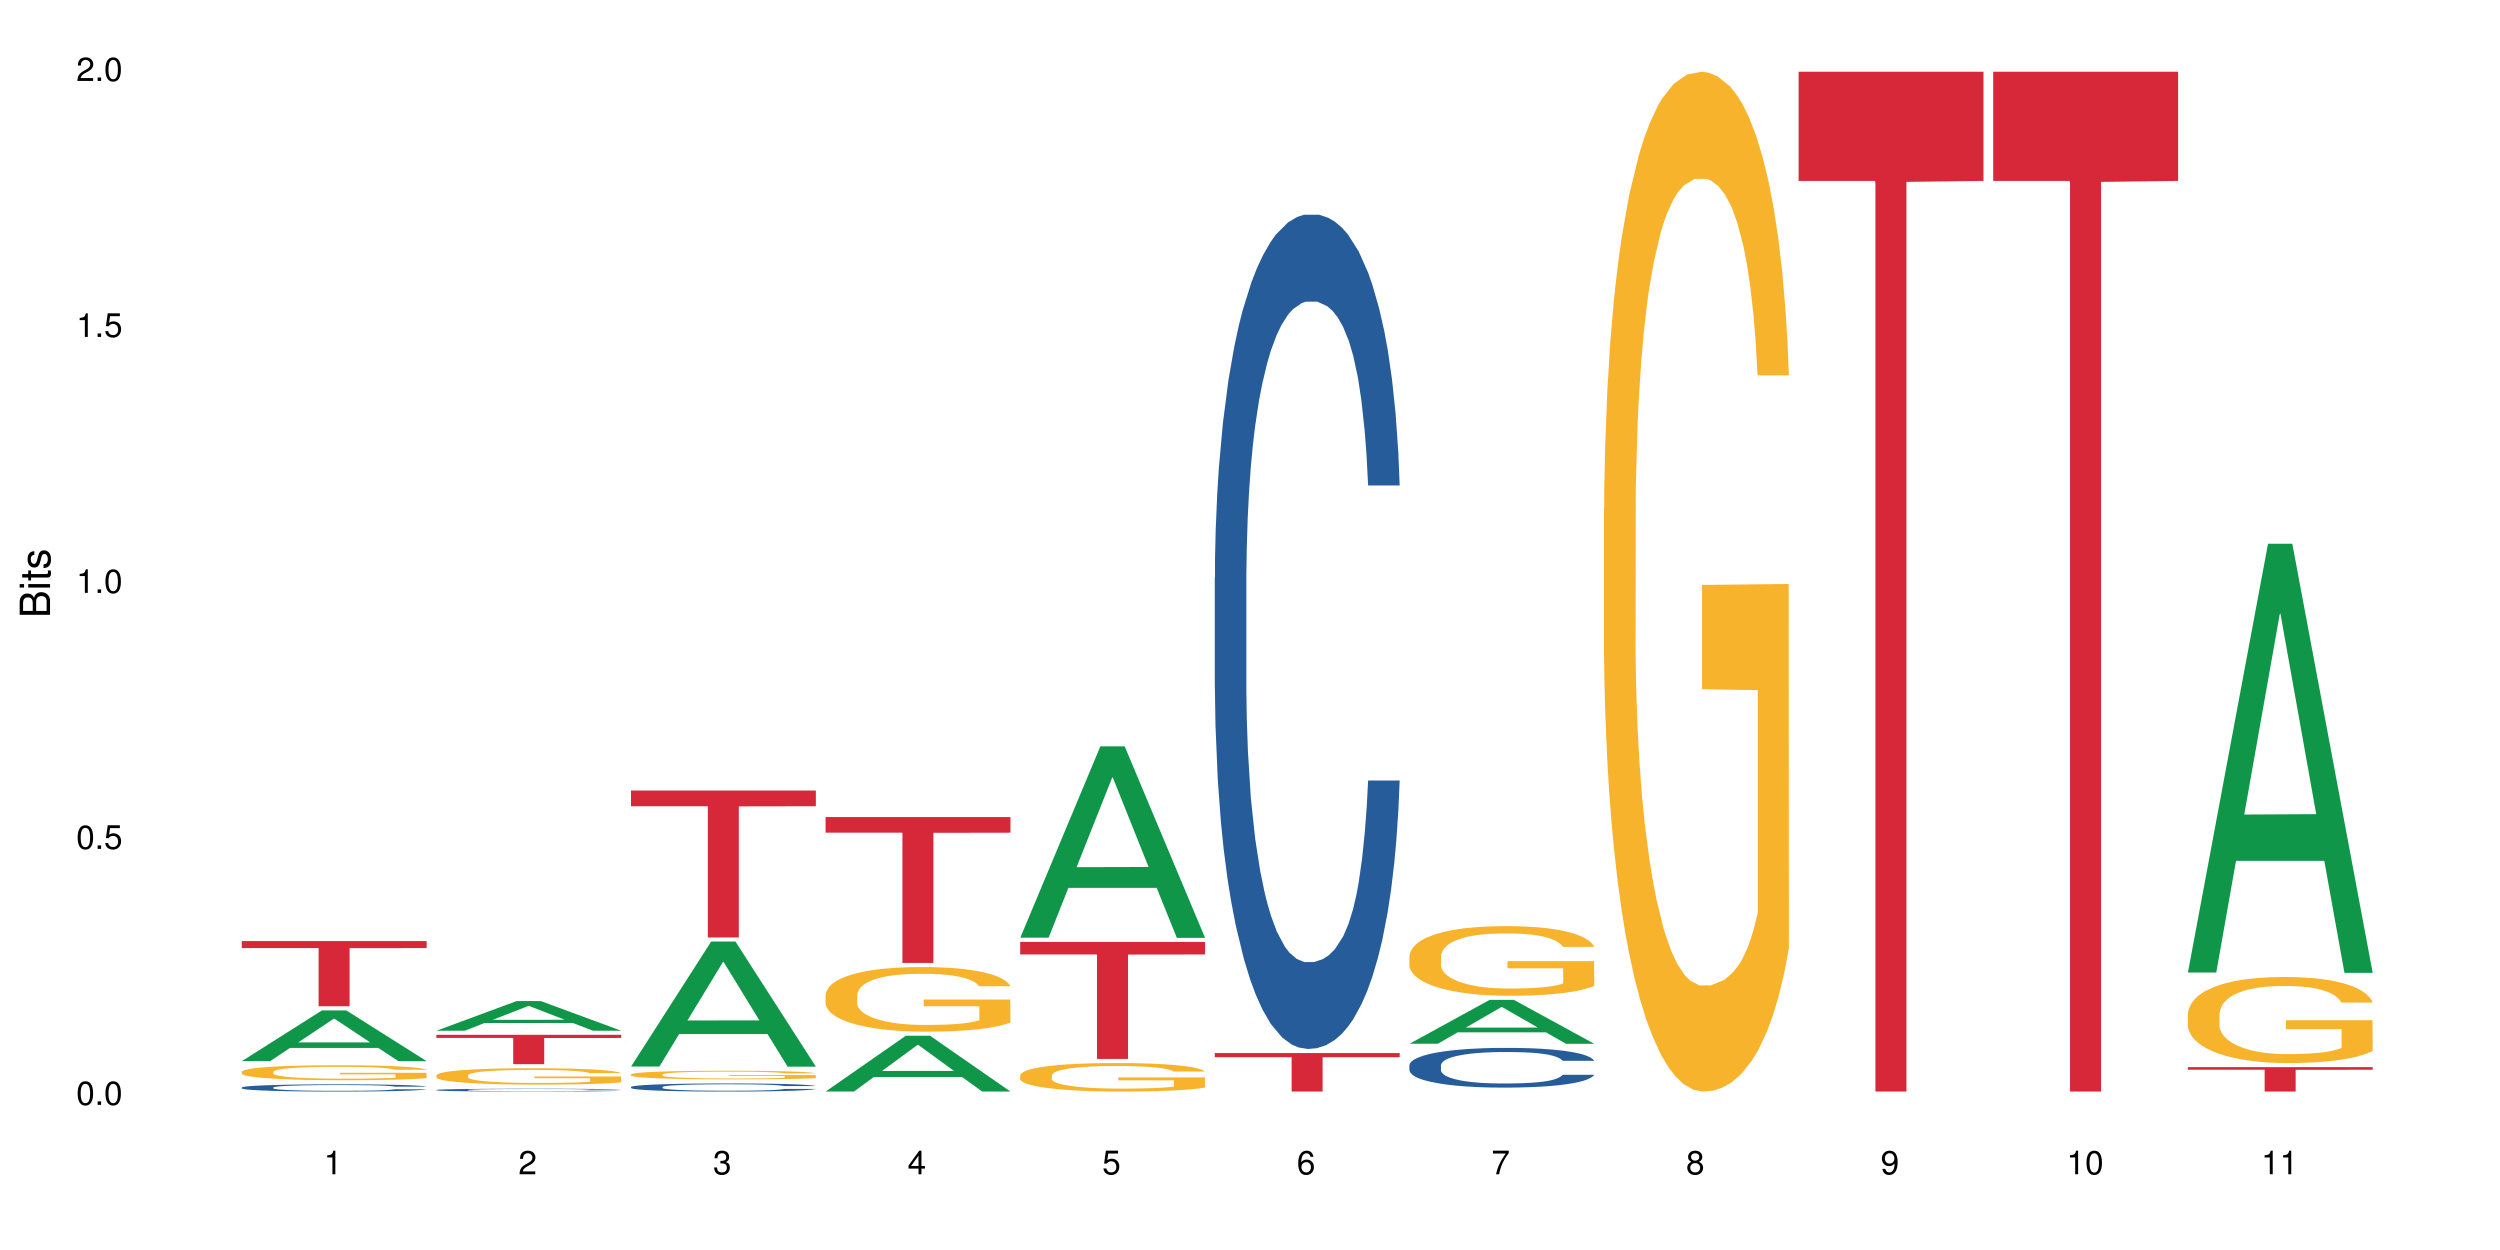 <?xml version="1.0" encoding="UTF-8"?>
<svg xmlns="http://www.w3.org/2000/svg" xmlns:xlink="http://www.w3.org/1999/xlink" width="720pt" height="360pt" viewBox="0 0 720 360" version="1.1">
<defs>
<g>
<symbol overflow="visible" id="glyph0-0">
<path style="stroke:none;" d=""/>
</symbol>
<symbol overflow="visible" id="glyph0-1">
<path style="stroke:none;" d="M 2.641 -6.797 C 2 -6.797 1.422 -6.531 1.078 -6.047 C 0.641 -5.453 0.406 -4.547 0.406 -3.297 C 0.406 -1 1.188 0.219 2.641 0.219 C 4.078 0.219 4.859 -1 4.859 -3.234 C 4.859 -4.562 4.656 -5.438 4.203 -6.047 C 3.844 -6.531 3.281 -6.797 2.641 -6.797 Z M 2.641 -6.047 C 3.547 -6.047 4 -5.125 4 -3.312 C 4 -1.375 3.562 -0.484 2.625 -0.484 C 1.734 -0.484 1.281 -1.422 1.281 -3.281 C 1.281 -5.141 1.734 -6.047 2.641 -6.047 Z M 2.641 -6.047 "/>
</symbol>
<symbol overflow="visible" id="glyph0-2">
<path style="stroke:none;" d="M 1.828 -1 L 0.828 -1 L 0.828 0 L 1.828 0 Z M 1.828 -1 "/>
</symbol>
<symbol overflow="visible" id="glyph0-3">
<path style="stroke:none;" d="M 4.562 -6.797 L 1.062 -6.797 L 0.547 -3.094 L 1.328 -3.094 C 1.719 -3.562 2.047 -3.734 2.578 -3.734 C 3.484 -3.734 4.062 -3.109 4.062 -2.094 C 4.062 -1.125 3.484 -0.531 2.578 -0.531 C 1.828 -0.531 1.375 -0.906 1.188 -1.672 L 0.328 -1.672 C 0.453 -1.109 0.547 -0.844 0.75 -0.594 C 1.125 -0.078 1.828 0.219 2.594 0.219 C 3.969 0.219 4.922 -0.781 4.922 -2.219 C 4.922 -3.562 4.031 -4.484 2.719 -4.484 C 2.25 -4.484 1.859 -4.359 1.469 -4.062 L 1.734 -5.969 L 4.562 -5.969 Z M 4.562 -6.797 "/>
</symbol>
<symbol overflow="visible" id="glyph0-4">
<path style="stroke:none;" d="M 2.484 -4.844 L 2.484 0 L 3.328 0 L 3.328 -6.797 L 2.766 -6.797 C 2.469 -5.75 2.281 -5.609 0.984 -5.453 L 0.984 -4.844 Z M 2.484 -4.844 "/>
</symbol>
<symbol overflow="visible" id="glyph0-5">
<path style="stroke:none;" d="M 4.859 -0.828 L 1.281 -0.828 C 1.359 -1.391 1.672 -1.75 2.5 -2.234 L 3.469 -2.75 C 4.406 -3.266 4.906 -3.969 4.906 -4.812 C 4.906 -5.375 4.672 -5.906 4.266 -6.266 C 3.859 -6.625 3.375 -6.797 2.719 -6.797 C 1.859 -6.797 1.219 -6.5 0.844 -5.922 C 0.609 -5.562 0.5 -5.125 0.484 -4.438 L 1.328 -4.438 C 1.359 -4.906 1.406 -5.188 1.531 -5.406 C 1.75 -5.812 2.188 -6.062 2.703 -6.062 C 3.469 -6.062 4.031 -5.516 4.031 -4.781 C 4.031 -4.25 3.719 -3.797 3.125 -3.438 L 2.234 -2.938 C 0.812 -2.141 0.406 -1.5 0.328 0 L 4.859 0 Z M 4.859 -0.828 "/>
</symbol>
<symbol overflow="visible" id="glyph0-6">
<path style="stroke:none;" d="M 2.125 -3.125 L 2.578 -3.125 C 3.516 -3.125 3.984 -2.703 3.984 -1.891 C 3.984 -1.031 3.469 -0.531 2.578 -0.531 C 1.656 -0.531 1.203 -0.984 1.156 -1.969 L 0.312 -1.969 C 0.344 -1.422 0.438 -1.078 0.609 -0.766 C 0.953 -0.109 1.625 0.219 2.547 0.219 C 3.953 0.219 4.859 -0.609 4.859 -1.906 C 4.859 -2.766 4.516 -3.25 3.703 -3.516 C 4.344 -3.766 4.656 -4.25 4.656 -4.938 C 4.656 -6.109 3.875 -6.797 2.578 -6.797 C 1.203 -6.797 0.484 -6.047 0.453 -4.609 L 1.297 -4.609 C 1.312 -5.016 1.344 -5.25 1.453 -5.453 C 1.641 -5.828 2.062 -6.062 2.594 -6.062 C 3.344 -6.062 3.797 -5.625 3.797 -4.906 C 3.797 -4.422 3.609 -4.141 3.25 -3.984 C 3.016 -3.891 2.719 -3.844 2.125 -3.844 Z M 2.125 -3.125 "/>
</symbol>
<symbol overflow="visible" id="glyph0-7">
<path style="stroke:none;" d="M 3.141 -1.625 L 3.141 0 L 3.984 0 L 3.984 -1.625 L 4.984 -1.625 L 4.984 -2.391 L 3.984 -2.391 L 3.984 -6.797 L 3.359 -6.797 L 0.266 -2.516 L 0.266 -1.625 Z M 3.141 -2.391 L 1 -2.391 L 3.141 -5.359 Z M 3.141 -2.391 "/>
</symbol>
<symbol overflow="visible" id="glyph0-8">
<path style="stroke:none;" d="M 4.781 -5.031 C 4.609 -6.141 3.891 -6.797 2.844 -6.797 C 2.094 -6.797 1.422 -6.438 1.031 -5.828 C 0.609 -5.172 0.406 -4.344 0.406 -3.094 C 0.406 -1.953 0.578 -1.234 0.984 -0.625 C 1.359 -0.078 1.953 0.219 2.703 0.219 C 3.984 0.219 4.922 -0.734 4.922 -2.078 C 4.922 -3.344 4.062 -4.234 2.844 -4.234 C 2.172 -4.234 1.641 -3.969 1.281 -3.469 C 1.281 -5.125 1.828 -6.047 2.797 -6.047 C 3.391 -6.047 3.797 -5.672 3.938 -5.031 Z M 2.734 -3.484 C 3.547 -3.484 4.062 -2.922 4.062 -2 C 4.062 -1.156 3.484 -0.531 2.703 -0.531 C 1.922 -0.531 1.328 -1.188 1.328 -2.047 C 1.328 -2.891 1.906 -3.484 2.734 -3.484 Z M 2.734 -3.484 "/>
</symbol>
<symbol overflow="visible" id="glyph0-9">
<path style="stroke:none;" d="M 4.984 -6.797 L 0.438 -6.797 L 0.438 -5.969 L 4.109 -5.969 C 2.5 -3.656 1.828 -2.234 1.328 0 L 2.219 0 C 2.594 -2.172 3.453 -4.047 4.984 -6.094 Z M 4.984 -6.797 "/>
</symbol>
<symbol overflow="visible" id="glyph0-10">
<path style="stroke:none;" d="M 3.75 -3.578 C 4.453 -4 4.688 -4.344 4.688 -4.984 C 4.688 -6.047 3.844 -6.797 2.641 -6.797 C 1.438 -6.797 0.594 -6.047 0.594 -4.984 C 0.594 -4.359 0.828 -4.016 1.516 -3.578 C 0.734 -3.203 0.359 -2.641 0.359 -1.891 C 0.359 -0.641 1.297 0.219 2.641 0.219 C 3.984 0.219 4.922 -0.641 4.922 -1.875 C 4.922 -2.641 4.531 -3.203 3.75 -3.578 Z M 2.641 -6.047 C 3.359 -6.047 3.812 -5.625 3.812 -4.969 C 3.812 -4.344 3.344 -3.922 2.641 -3.922 C 1.922 -3.922 1.453 -4.344 1.453 -4.984 C 1.453 -5.625 1.922 -6.047 2.641 -6.047 Z M 2.641 -3.203 C 3.484 -3.203 4.062 -2.672 4.062 -1.875 C 4.062 -1.062 3.484 -0.531 2.625 -0.531 C 1.797 -0.531 1.219 -1.078 1.219 -1.875 C 1.219 -2.672 1.797 -3.203 2.641 -3.203 Z M 2.641 -3.203 "/>
</symbol>
<symbol overflow="visible" id="glyph0-11">
<path style="stroke:none;" d="M 0.516 -1.547 C 0.672 -0.438 1.406 0.219 2.438 0.219 C 3.188 0.219 3.859 -0.141 4.266 -0.75 C 4.688 -1.406 4.891 -2.25 4.891 -3.484 C 4.891 -4.625 4.703 -5.359 4.312 -5.953 C 3.938 -6.5 3.344 -6.797 2.594 -6.797 C 1.297 -6.797 0.359 -5.844 0.359 -4.516 C 0.359 -3.25 1.234 -2.344 2.453 -2.344 C 3.094 -2.344 3.562 -2.578 4.016 -3.109 C 4 -1.453 3.469 -0.531 2.5 -0.531 C 1.906 -0.531 1.484 -0.906 1.359 -1.547 Z M 2.578 -6.062 C 3.375 -6.062 3.969 -5.406 3.969 -4.531 C 3.969 -3.688 3.375 -3.094 2.547 -3.094 C 1.734 -3.094 1.234 -3.672 1.234 -4.578 C 1.234 -5.438 1.797 -6.062 2.578 -6.062 Z M 2.578 -6.062 "/>
</symbol>
<symbol overflow="visible" id="glyph1-0">
<path style="stroke:none;" d=""/>
</symbol>
<symbol overflow="visible" id="glyph1-1">
<path style="stroke:none;" d="M 0 -0.953 L 0 -4.891 C 0 -5.719 -0.234 -6.344 -0.734 -6.797 C -1.188 -7.234 -1.812 -7.469 -2.5 -7.469 C -3.547 -7.469 -4.188 -7 -4.625 -5.875 C -4.984 -6.672 -5.641 -7.094 -6.531 -7.094 C -7.156 -7.094 -7.734 -6.859 -8.141 -6.391 C -8.562 -5.938 -8.75 -5.344 -8.75 -4.5 L -8.75 -0.953 Z M -4.984 -2.062 L -7.766 -2.062 L -7.766 -4.219 C -7.766 -4.844 -7.688 -5.203 -7.453 -5.5 C -7.219 -5.812 -6.859 -5.969 -6.375 -5.969 C -5.906 -5.969 -5.531 -5.812 -5.297 -5.5 C -5.062 -5.203 -4.984 -4.844 -4.984 -4.219 Z M -0.984 -2.062 L -4 -2.062 L -4 -4.781 C -4 -5.328 -3.859 -5.688 -3.578 -5.953 C -3.297 -6.219 -2.922 -6.359 -2.484 -6.359 C -2.062 -6.359 -1.688 -6.219 -1.406 -5.953 C -1.109 -5.688 -0.984 -5.328 -0.984 -4.781 Z M -0.984 -2.062 "/>
</symbol>
<symbol overflow="visible" id="glyph1-2">
<path style="stroke:none;" d="M -6.281 -1.797 L -6.281 -0.797 L 0 -0.797 L 0 -1.797 Z M -8.75 -1.797 L -8.75 -0.797 L -7.484 -0.797 L -7.484 -1.797 Z M -8.75 -1.797 "/>
</symbol>
<symbol overflow="visible" id="glyph1-3">
<path style="stroke:none;" d="M -6.281 -3.047 L -6.281 -2.016 L -8.016 -2.016 L -8.016 -1.016 L -6.281 -1.016 L -6.281 -0.172 L -5.469 -0.172 L -5.469 -1.016 L -0.719 -1.016 C -0.078 -1.016 0.281 -1.453 0.281 -2.234 C 0.281 -2.469 0.25 -2.719 0.188 -3.047 L -0.641 -3.047 C -0.609 -2.922 -0.594 -2.766 -0.594 -2.562 C -0.594 -2.141 -0.719 -2.016 -1.156 -2.016 L -5.469 -2.016 L -5.469 -3.047 Z M -6.281 -3.047 "/>
</symbol>
<symbol overflow="visible" id="glyph1-4">
<path style="stroke:none;" d="M -4.531 -5.25 C -5.766 -5.25 -6.469 -4.422 -6.469 -2.969 C -6.469 -1.516 -5.719 -0.562 -4.547 -0.562 C -3.562 -0.562 -3.094 -1.062 -2.734 -2.562 L -2.516 -3.484 C -2.344 -4.188 -2.094 -4.469 -1.625 -4.469 C -1.047 -4.469 -0.641 -3.875 -0.641 -3 C -0.641 -2.453 -0.797 -2 -1.062 -1.75 C -1.25 -1.594 -1.422 -1.531 -1.875 -1.469 L -1.875 -0.406 C -0.422 -0.453 0.281 -1.266 0.281 -2.922 C 0.281 -4.5 -0.5 -5.516 -1.719 -5.516 C -2.656 -5.516 -3.172 -4.984 -3.469 -3.734 L -3.703 -2.766 C -3.891 -1.953 -4.156 -1.609 -4.594 -1.609 C -5.172 -1.609 -5.547 -2.125 -5.547 -2.938 C -5.547 -3.75 -5.203 -4.172 -4.531 -4.203 Z M -4.531 -5.25 "/>
</symbol>
</g>
</defs>
<g id="surface127663">
<rect x="0" y="0" width="720" height="360" style="fill:rgb(100%,100%,100%);fill-opacity:1;stroke:none;"/>
<path style=" stroke:none;fill-rule:nonzero;fill:rgb(6.275%,58.824%,28.235%);fill-opacity:1;" d="M 69.629 305.602 L 69.688 305.59 L 92.723 290.992 L 99.723 290.992 L 122.875 305.617 L 114.738 305.617 L 108.938 301.801 L 83.508 301.801 L 77.82 305.602 L 69.629 305.602 L 85.957 300.219 L 106.605 300.207 L 96.309 293.383 L 96.195 293.367 L 96.082 293.41 L 85.898 300.207 L 85.957 300.219 Z M 69.629 305.602 "/>
<path style=" stroke:none;fill-rule:nonzero;fill:rgb(14.51%,36.078%,60%);fill-opacity:1;" d="M 69.629 313.191 L 69.695 313.191 L 69.695 313.145 L 69.891 313.074 L 70.344 312.98 L 70.797 312.918 L 71.969 312.805 L 73.59 312.699 L 75.277 312.613 L 76.512 312.562 L 77.617 312.527 L 80.148 312.457 L 81.773 312.418 L 83.523 312.387 L 85.668 312.355 L 87.227 312.336 L 90.73 312.305 L 93.328 312.293 L 95.344 312.285 L 99.691 312.285 L 102.289 312.293 L 104.172 312.305 L 106.25 312.316 L 108.004 312.336 L 111.055 312.379 L 113.781 312.43 L 115.016 312.461 L 116.965 312.52 L 118.457 312.578 L 119.496 312.629 L 120.664 312.699 L 121.703 312.785 L 122.484 312.879 L 122.875 312.961 L 113.781 312.961 L 113.328 312.887 L 112.809 312.828 L 111.836 312.75 L 110.859 312.695 L 109.496 312.637 L 108.266 312.602 L 106.574 312.566 L 105.082 312.543 L 103.523 312.527 L 102.031 312.516 L 99.172 312.504 L 95.863 312.504 L 94.629 312.508 L 92.098 312.523 L 90.73 312.535 L 88.785 312.562 L 87.422 312.586 L 85.797 312.625 L 84.695 312.656 L 83.328 312.707 L 82.355 312.75 L 81.254 312.812 L 80.602 312.863 L 80.02 312.914 L 79.5 312.977 L 79.109 313.043 L 78.852 313.113 L 78.719 313.184 L 78.719 313.48 L 78.852 313.547 L 79.176 313.629 L 80.02 313.742 L 81.254 313.844 L 82.68 313.926 L 84.043 313.98 L 84.824 314.008 L 85.863 314.039 L 87.484 314.078 L 89.824 314.117 L 91.188 314.129 L 93.266 314.145 L 95.406 314.152 L 98.266 314.152 L 100.797 314.145 L 102.484 314.137 L 104.238 314.121 L 106.641 314.09 L 108.133 314.059 L 109.434 314.023 L 110.406 313.984 L 111.055 313.957 L 112.031 313.895 L 112.809 313.832 L 113.395 313.766 L 113.781 313.699 L 122.875 313.699 L 122.484 313.777 L 121.898 313.852 L 121.316 313.906 L 120.406 313.973 L 119.367 314.031 L 117.875 314.098 L 116.641 314.141 L 115.016 314.191 L 113.523 314.227 L 111.898 314.258 L 109.496 314.297 L 107.938 314.316 L 106.25 314.332 L 104.238 314.348 L 101.707 314.359 L 98.977 314.367 L 96.445 314.371 L 93.719 314.367 L 91.707 314.359 L 89.043 314.344 L 85.73 314.309 L 83.328 314.273 L 81.445 314.234 L 79.824 314.195 L 78.004 314.145 L 75.668 314.062 L 74.238 313.996 L 73.266 313.945 L 72.16 313.871 L 71.383 313.805 L 70.473 313.695 L 69.824 313.562 L 69.629 313.457 Z M 69.629 313.191 "/>
<path style=" stroke:none;fill-rule:nonzero;fill:rgb(96.863%,70.196%,16.863%);fill-opacity:1;" d="M 69.629 308.641 L 69.695 308.637 L 69.695 308.559 L 69.953 308.383 L 70.602 308.137 L 71.449 307.938 L 72.355 307.781 L 72.941 307.699 L 73.914 307.578 L 74.758 307.492 L 76.902 307.316 L 79.629 307.148 L 81.121 307.078 L 82.809 307.012 L 85.215 306.938 L 86.316 306.91 L 89.691 306.848 L 93.523 306.809 L 97.746 306.797 L 99.691 306.801 L 102.355 306.816 L 105.992 306.859 L 108.07 306.898 L 109.691 306.938 L 111.379 306.988 L 113.457 307.066 L 115.406 307.16 L 116.965 307.258 L 118.523 307.375 L 119.82 307.5 L 120.926 307.637 L 121.898 307.805 L 122.484 307.941 L 122.875 308.078 L 113.848 308.078 L 113.328 307.941 L 112.742 307.836 L 111.77 307.707 L 110.797 307.609 L 109.82 307.535 L 108.004 307.434 L 106.445 307.371 L 104.496 307.316 L 102.613 307.281 L 100.473 307.258 L 99.172 307.25 L 95.73 307.25 L 92.613 307.277 L 90.797 307.309 L 89.5 307.34 L 87.68 307.398 L 86.578 307.445 L 85.926 307.477 L 83.98 307.598 L 82.68 307.711 L 81.965 307.785 L 81.059 307.902 L 80.406 308.008 L 79.695 308.164 L 79.305 308.285 L 78.785 308.551 L 78.719 309.262 L 78.914 309.41 L 79.305 309.57 L 79.824 309.711 L 80.602 309.863 L 81.383 309.977 L 82.746 310.129 L 83.914 310.234 L 84.824 310.301 L 86.578 310.406 L 87.289 310.441 L 88.98 310.512 L 90.73 310.566 L 92.875 310.613 L 94.5 310.637 L 97.094 310.656 L 100.406 310.656 L 104.305 310.633 L 106.77 310.602 L 108.457 310.57 L 109.562 310.543 L 110.926 310.5 L 111.898 310.461 L 112.809 310.418 L 113.914 310.352 L 113.914 309.41 L 97.875 309.406 L 97.875 308.965 L 122.809 308.961 L 122.875 310.5 L 121.512 310.605 L 119.82 310.707 L 118.199 310.789 L 116.512 310.855 L 114.109 310.93 L 112.16 310.977 L 109.172 311.031 L 106.445 311.066 L 103.59 311.09 L 101.055 311.102 L 98.07 311.105 L 95.406 311.098 L 92.551 311.074 L 90.277 311.043 L 88.199 311.004 L 86.121 310.953 L 83.523 310.871 L 81.836 310.805 L 80.082 310.719 L 78.332 310.621 L 76.773 310.516 L 75.734 310.434 L 74.695 310.34 L 73.59 310.219 L 72.551 310.086 L 71.773 309.965 L 71.059 309.828 L 70.539 309.695 L 70.02 309.52 L 69.758 309.379 L 69.629 309.258 Z M 69.629 308.641 "/>
<path style=" stroke:none;fill-rule:nonzero;fill:rgb(83.922%,15.686%,22.353%);fill-opacity:1;" d="M 69.629 271.035 L 122.875 271.035 L 122.875 273.047 L 100.684 273.066 L 100.684 289.812 L 91.754 289.812 L 91.754 273.082 L 91.625 273.047 L 69.629 273.047 Z M 69.629 271.035 "/>
<path style=" stroke:none;fill-rule:nonzero;fill:rgb(6.275%,58.824%,28.235%);fill-opacity:1;" d="M 125.676 296.844 L 125.734 296.836 L 148.77 288.316 L 155.77 288.316 L 178.918 296.852 L 170.785 296.852 L 164.984 294.621 L 139.555 294.621 L 133.867 296.844 L 125.676 296.844 L 142 293.699 L 162.652 293.691 L 152.355 289.711 L 152.242 289.703 L 152.129 289.727 L 141.945 293.691 L 142 293.699 Z M 125.676 296.844 "/>
<path style=" stroke:none;fill-rule:nonzero;fill:rgb(14.51%,36.078%,60%);fill-opacity:1;" d="M 125.676 313.91 L 125.742 313.906 L 125.742 313.891 L 125.934 313.863 L 126.391 313.824 L 126.844 313.801 L 128.012 313.758 L 129.637 313.715 L 131.324 313.68 L 132.559 313.664 L 133.664 313.648 L 136.195 313.621 L 137.816 313.605 L 139.57 313.594 L 141.715 313.578 L 143.273 313.574 L 146.777 313.559 L 149.375 313.555 L 158.336 313.555 L 160.219 313.559 L 162.297 313.566 L 164.051 313.574 L 167.102 313.59 L 169.828 313.609 L 171.062 313.621 L 173.012 313.645 L 174.504 313.668 L 175.543 313.688 L 176.711 313.715 L 177.75 313.75 L 178.531 313.785 L 178.918 313.816 L 169.828 313.816 L 169.375 313.789 L 168.855 313.766 L 167.883 313.734 L 166.906 313.715 L 165.543 313.691 L 164.309 313.676 L 162.621 313.664 L 161.129 313.652 L 159.57 313.648 L 158.078 313.645 L 155.219 313.637 L 151.906 313.637 L 150.676 313.641 L 148.141 313.645 L 146.777 313.652 L 144.832 313.66 L 143.469 313.672 L 141.844 313.688 L 140.738 313.699 L 139.375 313.719 L 138.402 313.734 L 137.297 313.762 L 136.648 313.777 L 136.066 313.801 L 135.547 313.824 L 135.156 313.852 L 134.895 313.879 L 134.766 313.906 L 134.766 314.02 L 134.895 314.047 L 135.219 314.078 L 136.066 314.125 L 137.297 314.164 L 138.727 314.195 L 140.09 314.219 L 140.871 314.23 L 141.91 314.242 L 143.531 314.254 L 145.871 314.27 L 147.234 314.277 L 149.312 314.281 L 151.453 314.285 L 154.312 314.285 L 156.844 314.281 L 158.531 314.277 L 160.285 314.273 L 162.688 314.262 L 164.18 314.25 L 165.48 314.234 L 166.453 314.219 L 167.102 314.207 L 168.074 314.184 L 168.855 314.16 L 169.441 314.133 L 169.828 314.109 L 178.918 314.109 L 178.531 314.137 L 177.945 314.168 L 177.363 314.188 L 176.453 314.215 L 175.414 314.238 L 173.922 314.266 L 172.688 314.281 L 171.062 314.301 L 169.57 314.312 L 167.945 314.328 L 165.543 314.34 L 163.984 314.348 L 162.297 314.355 L 160.285 314.363 L 157.754 314.367 L 155.023 314.371 L 149.766 314.371 L 147.754 314.367 L 145.09 314.359 L 141.777 314.348 L 139.375 314.332 L 137.492 314.316 L 135.871 314.301 L 134.051 314.281 L 131.715 314.25 L 130.285 314.223 L 129.312 314.203 L 128.207 314.176 L 127.43 314.148 L 126.52 314.105 L 125.871 314.055 L 125.676 314.012 Z M 125.676 313.91 "/>
<path style=" stroke:none;fill-rule:nonzero;fill:rgb(96.863%,70.196%,16.863%);fill-opacity:1;" d="M 125.676 309.676 L 125.742 309.672 L 125.742 309.582 L 126 309.391 L 126.648 309.121 L 127.492 308.902 L 128.402 308.73 L 128.988 308.641 L 129.961 308.512 L 130.805 308.414 L 132.949 308.223 L 135.676 308.039 L 137.168 307.961 L 138.855 307.891 L 141.258 307.809 L 142.363 307.777 L 145.738 307.707 L 149.57 307.664 L 153.793 307.652 L 155.738 307.656 L 158.402 307.676 L 162.039 307.723 L 164.117 307.766 L 165.738 307.809 L 167.426 307.863 L 169.504 307.949 L 171.453 308.055 L 173.012 308.156 L 174.57 308.285 L 175.867 308.426 L 176.973 308.574 L 177.945 308.758 L 178.531 308.906 L 178.918 309.059 L 169.895 309.059 L 169.375 308.906 L 168.789 308.789 L 167.816 308.648 L 166.844 308.543 L 165.867 308.465 L 164.051 308.352 L 162.492 308.281 L 160.543 308.223 L 158.66 308.184 L 156.52 308.156 L 155.219 308.148 L 151.777 308.148 L 148.66 308.18 L 146.844 308.211 L 145.543 308.246 L 143.727 308.312 L 142.621 308.363 L 141.973 308.398 L 140.027 308.531 L 138.727 308.652 L 138.012 308.734 L 137.105 308.863 L 136.453 308.98 L 135.738 309.152 L 135.352 309.281 L 134.832 309.574 L 134.766 310.352 L 134.961 310.516 L 135.352 310.691 L 135.871 310.848 L 136.648 311.012 L 137.43 311.137 L 138.793 311.305 L 139.961 311.418 L 140.871 311.488 L 142.621 311.605 L 143.336 311.645 L 145.023 311.723 L 146.777 311.781 L 148.922 311.836 L 150.543 311.859 L 153.141 311.883 L 156.453 311.883 L 160.348 311.855 L 162.816 311.82 L 164.504 311.789 L 165.609 311.758 L 166.973 311.711 L 167.945 311.668 L 168.855 311.617 L 169.961 311.547 L 169.961 310.516 L 153.922 310.512 L 153.922 310.027 L 178.855 310.023 L 178.918 311.711 L 177.555 311.824 L 175.867 311.938 L 174.246 312.023 L 172.555 312.098 L 170.152 312.18 L 168.207 312.23 L 165.219 312.293 L 162.492 312.332 L 159.637 312.355 L 157.102 312.371 L 154.117 312.375 L 151.453 312.363 L 148.598 312.34 L 146.324 312.305 L 144.246 312.262 L 142.168 312.207 L 139.57 312.113 L 137.883 312.043 L 136.129 311.949 L 134.375 311.844 L 132.816 311.727 L 131.777 311.637 L 130.742 311.531 L 129.637 311.402 L 128.598 311.258 L 127.82 311.125 L 127.105 310.973 L 126.586 310.828 L 126.066 310.637 L 125.805 310.48 L 125.676 310.348 Z M 125.676 309.676 "/>
<path style=" stroke:none;fill-rule:nonzero;fill:rgb(83.922%,15.686%,22.353%);fill-opacity:1;" d="M 125.676 298.031 L 178.918 298.031 L 178.918 298.934 L 156.73 298.941 L 156.73 306.473 L 147.801 306.473 L 147.801 298.949 L 147.672 298.934 L 125.676 298.934 Z M 125.676 298.031 "/>
<path style=" stroke:none;fill-rule:nonzero;fill:rgb(6.275%,58.824%,28.235%);fill-opacity:1;" d="M 181.723 307.16 L 181.777 307.125 L 204.816 271.168 L 211.812 271.168 L 234.965 307.195 L 226.832 307.195 L 221.031 297.789 L 195.602 297.789 L 189.914 307.16 L 181.723 307.16 L 198.047 293.898 L 218.695 293.867 L 208.402 277.055 L 208.289 277.023 L 208.172 277.121 L 197.992 293.867 L 198.047 293.898 Z M 181.723 307.16 "/>
<path style=" stroke:none;fill-rule:nonzero;fill:rgb(14.51%,36.078%,60%);fill-opacity:1;" d="M 181.723 313.051 L 181.785 313.051 L 181.785 312.996 L 181.98 312.918 L 182.438 312.812 L 182.891 312.742 L 184.059 312.617 L 185.684 312.496 L 187.371 312.402 L 188.605 312.348 L 189.707 312.305 L 192.242 312.227 L 193.863 312.184 L 195.617 312.148 L 197.762 312.113 L 199.32 312.09 L 202.824 312.055 L 205.422 312.043 L 207.434 312.035 L 211.785 312.035 L 214.383 312.043 L 216.266 312.055 L 218.344 312.07 L 220.098 312.09 L 223.148 312.137 L 225.875 312.195 L 227.109 312.23 L 229.059 312.297 L 230.551 312.363 L 231.59 312.418 L 232.758 312.496 L 233.797 312.594 L 234.578 312.699 L 234.965 312.793 L 225.875 312.793 L 225.422 312.707 L 224.902 312.641 L 223.926 312.555 L 222.953 312.492 L 221.59 312.43 L 220.355 312.391 L 218.668 312.348 L 217.176 312.324 L 215.617 312.305 L 214.121 312.293 L 211.266 312.277 L 207.953 312.277 L 206.723 312.281 L 204.188 312.301 L 202.824 312.316 L 200.875 312.344 L 199.512 312.371 L 197.891 312.414 L 196.785 312.453 L 195.422 312.508 L 194.449 312.555 L 193.344 312.625 L 192.695 312.68 L 192.109 312.738 L 191.59 312.809 L 191.203 312.883 L 190.941 312.965 L 190.812 313.039 L 190.812 313.371 L 190.941 313.449 L 191.266 313.539 L 192.109 313.668 L 193.344 313.781 L 194.773 313.871 L 196.137 313.934 L 196.918 313.965 L 197.953 314 L 199.578 314.043 L 201.914 314.086 L 203.281 314.102 L 205.355 314.117 L 207.5 314.129 L 210.355 314.129 L 212.891 314.117 L 214.578 314.109 L 216.332 314.09 L 218.734 314.055 L 220.227 314.02 L 221.523 313.98 L 222.5 313.938 L 223.148 313.906 L 224.121 313.84 L 224.902 313.766 L 225.484 313.691 L 225.875 313.617 L 234.965 313.617 L 234.578 313.703 L 233.992 313.789 L 233.406 313.852 L 232.5 313.926 L 231.461 313.992 L 229.965 314.066 L 228.734 314.113 L 227.109 314.168 L 225.617 314.207 L 223.992 314.246 L 221.59 314.289 L 220.031 314.309 L 218.344 314.328 L 216.332 314.344 L 213.797 314.359 L 211.07 314.367 L 208.539 314.371 L 205.812 314.367 L 203.801 314.359 L 201.137 314.34 L 197.824 314.301 L 195.422 314.258 L 193.539 314.219 L 191.918 314.176 L 190.098 314.117 L 187.762 314.023 L 186.332 313.953 L 185.359 313.891 L 184.254 313.809 L 183.477 313.734 L 182.566 313.613 L 181.918 313.465 L 181.723 313.348 Z M 181.723 313.051 "/>
<path style=" stroke:none;fill-rule:nonzero;fill:rgb(96.863%,70.196%,16.863%);fill-opacity:1;" d="M 181.723 309.438 L 181.785 309.434 L 181.785 309.391 L 182.047 309.285 L 182.695 309.145 L 183.539 309.031 L 184.449 308.941 L 185.035 308.891 L 186.008 308.824 L 186.852 308.773 L 188.996 308.672 L 191.723 308.578 L 193.215 308.535 L 194.902 308.496 L 197.305 308.453 L 198.41 308.438 L 201.785 308.402 L 205.617 308.379 L 209.836 308.375 L 211.785 308.375 L 214.449 308.383 L 218.082 308.41 L 220.16 308.434 L 221.785 308.453 L 223.473 308.484 L 225.551 308.531 L 227.5 308.586 L 229.059 308.637 L 230.617 308.707 L 231.914 308.777 L 233.02 308.859 L 233.992 308.953 L 234.578 309.031 L 234.965 309.113 L 225.941 309.113 L 225.422 309.031 L 224.836 308.973 L 223.863 308.898 L 222.891 308.844 L 221.914 308.801 L 220.098 308.742 L 218.539 308.703 L 216.59 308.672 L 214.707 308.652 L 212.566 308.637 L 211.266 308.633 L 207.824 308.633 L 204.707 308.648 L 202.891 308.668 L 201.59 308.688 L 199.773 308.719 L 198.668 308.746 L 198.02 308.766 L 196.07 308.836 L 194.773 308.898 L 194.059 308.941 L 193.148 309.012 L 192.5 309.07 L 191.785 309.16 L 191.398 309.23 L 190.879 309.383 L 190.812 309.793 L 191.008 309.879 L 191.398 309.973 L 191.918 310.055 L 192.695 310.141 L 193.477 310.203 L 194.84 310.293 L 196.008 310.352 L 196.918 310.391 L 198.668 310.453 L 199.383 310.473 L 201.07 310.512 L 202.824 310.543 L 204.969 310.57 L 206.59 310.586 L 209.188 310.598 L 212.5 310.598 L 216.395 310.582 L 218.863 310.566 L 220.551 310.547 L 221.656 310.531 L 223.02 310.508 L 223.992 310.484 L 224.902 310.457 L 226.004 310.422 L 226.004 309.879 L 209.969 309.875 L 209.969 309.621 L 234.902 309.621 L 234.965 310.508 L 233.602 310.566 L 231.914 310.625 L 230.293 310.672 L 228.602 310.711 L 226.199 310.754 L 224.254 310.781 L 221.266 310.812 L 218.539 310.832 L 215.68 310.848 L 213.148 310.852 L 210.164 310.855 L 207.5 310.852 L 204.645 310.836 L 202.371 310.82 L 200.293 310.797 L 198.215 310.766 L 195.617 310.719 L 193.93 310.68 L 192.176 310.633 L 190.422 310.578 L 188.863 310.516 L 187.824 310.469 L 186.785 310.414 L 185.684 310.344 L 184.645 310.27 L 183.863 310.199 L 183.152 310.117 L 182.633 310.043 L 182.113 309.941 L 181.852 309.859 L 181.723 309.789 Z M 181.723 309.438 "/>
<path style=" stroke:none;fill-rule:nonzero;fill:rgb(83.922%,15.686%,22.353%);fill-opacity:1;" d="M 181.723 227.668 L 234.965 227.668 L 234.965 232.199 L 212.777 232.238 L 212.777 269.988 L 203.848 269.988 L 203.848 232.277 L 203.719 232.199 L 181.723 232.199 Z M 181.723 227.668 "/>
<path style=" stroke:none;fill-rule:nonzero;fill:rgb(6.275%,58.824%,28.235%);fill-opacity:1;" d="M 237.77 314.355 L 237.824 314.34 L 260.863 298.301 L 267.859 298.301 L 291.012 314.371 L 282.879 314.371 L 277.074 310.176 L 251.648 310.176 L 245.961 314.355 L 237.77 314.355 L 254.094 308.441 L 274.742 308.426 L 264.449 300.926 L 264.332 300.91 L 264.219 300.957 L 254.039 308.426 L 254.094 308.441 Z M 237.77 314.355 "/>
<path style=" stroke:none;fill-rule:nonzero;fill:rgb(96.863%,70.196%,16.863%);fill-opacity:1;" d="M 237.77 286.48 L 237.832 286.465 L 237.832 286.125 L 238.094 285.359 L 238.742 284.305 L 239.586 283.438 L 240.496 282.758 L 241.078 282.402 L 242.055 281.891 L 242.898 281.52 L 245.039 280.754 L 247.77 280.039 L 249.262 279.734 L 250.949 279.445 L 253.352 279.121 L 254.457 279.004 L 257.832 278.73 L 261.664 278.562 L 265.883 278.512 L 267.832 278.527 L 270.492 278.594 L 274.129 278.781 L 276.207 278.953 L 277.832 279.121 L 279.52 279.344 L 281.598 279.684 L 283.547 280.09 L 285.105 280.5 L 286.66 281.008 L 287.961 281.551 L 289.066 282.148 L 290.039 282.859 L 290.621 283.457 L 291.012 284.051 L 281.988 284.051 L 281.469 283.457 L 280.883 282.996 L 279.91 282.438 L 278.934 282.027 L 277.961 281.707 L 276.145 281.266 L 274.586 280.992 L 272.637 280.754 L 270.754 280.602 L 268.609 280.5 L 267.312 280.465 L 263.871 280.465 L 260.754 280.582 L 258.938 280.719 L 257.637 280.855 L 255.82 281.109 L 254.715 281.316 L 254.066 281.449 L 252.117 281.977 L 250.82 282.453 L 250.105 282.777 L 249.195 283.285 L 248.547 283.746 L 247.832 284.426 L 247.441 284.934 L 246.922 286.09 L 246.859 289.148 L 247.055 289.797 L 247.441 290.492 L 247.961 291.105 L 248.742 291.75 L 249.52 292.242 L 250.883 292.906 L 252.055 293.348 L 252.961 293.637 L 254.715 294.098 L 255.43 294.25 L 257.117 294.555 L 258.871 294.793 L 261.016 294.996 L 262.637 295.098 L 265.234 295.184 L 268.547 295.184 L 272.441 295.082 L 274.91 294.945 L 276.598 294.809 L 277.703 294.691 L 279.066 294.504 L 280.039 294.332 L 280.949 294.148 L 282.051 293.859 L 282.051 289.797 L 266.016 289.777 L 266.016 287.875 L 290.949 287.859 L 291.012 294.504 L 289.648 294.961 L 287.961 295.406 L 286.336 295.746 L 284.648 296.035 L 282.246 296.355 L 280.297 296.559 L 277.312 296.797 L 274.586 296.949 L 271.727 297.055 L 269.195 297.105 L 266.207 297.121 L 263.547 297.086 L 260.688 296.984 L 258.418 296.848 L 256.34 296.68 L 254.262 296.457 L 251.664 296.102 L 249.977 295.812 L 248.223 295.457 L 246.469 295.031 L 244.91 294.57 L 243.871 294.215 L 242.832 293.809 L 241.73 293.297 L 240.691 292.719 L 239.91 292.191 L 239.195 291.598 L 238.676 291.035 L 238.156 290.273 L 237.898 289.66 L 237.77 289.133 Z M 237.77 286.48 "/>
<path style=" stroke:none;fill-rule:nonzero;fill:rgb(83.922%,15.686%,22.353%);fill-opacity:1;" d="M 237.77 235.32 L 291.012 235.32 L 291.012 239.816 L 268.82 239.855 L 268.82 277.332 L 259.895 277.332 L 259.895 239.895 L 259.766 239.816 L 237.77 239.816 Z M 237.77 235.32 "/>
<path style=" stroke:none;fill-rule:nonzero;fill:rgb(6.275%,58.824%,28.235%);fill-opacity:1;" d="M 293.816 270.051 L 293.871 269.996 L 316.91 214.938 L 323.906 214.938 L 347.059 270.102 L 338.926 270.102 L 333.121 255.703 L 307.695 255.703 L 302.008 270.051 L 293.816 270.051 L 310.141 249.746 L 330.789 249.691 L 320.492 223.949 L 320.379 223.898 L 320.266 224.055 L 310.082 249.691 L 310.141 249.746 Z M 293.816 270.051 "/>
<path style=" stroke:none;fill-rule:nonzero;fill:rgb(96.863%,70.196%,16.863%);fill-opacity:1;" d="M 293.816 309.676 L 293.879 309.668 L 293.879 309.52 L 294.141 309.18 L 294.789 308.715 L 295.633 308.336 L 296.543 308.035 L 297.125 307.875 L 298.102 307.652 L 298.945 307.488 L 301.086 307.148 L 303.812 306.836 L 305.309 306.699 L 306.996 306.57 L 309.398 306.43 L 310.504 306.379 L 313.879 306.258 L 317.711 306.184 L 321.93 306.16 L 323.879 306.168 L 326.539 306.195 L 330.176 306.281 L 332.254 306.355 L 333.879 306.43 L 335.566 306.527 L 337.645 306.676 L 339.59 306.855 L 341.148 307.035 L 342.707 307.262 L 344.008 307.5 L 345.109 307.766 L 346.086 308.078 L 346.668 308.34 L 347.059 308.605 L 338.035 308.605 L 337.516 308.34 L 336.93 308.141 L 335.957 307.891 L 334.98 307.711 L 334.008 307.57 L 332.191 307.375 L 330.633 307.254 L 328.684 307.148 L 326.801 307.082 L 324.656 307.035 L 323.359 307.023 L 319.918 307.023 L 316.801 307.074 L 314.984 307.133 L 313.684 307.195 L 311.867 307.309 L 310.762 307.398 L 310.113 307.457 L 308.164 307.688 L 306.867 307.898 L 306.152 308.043 L 305.242 308.266 L 304.594 308.469 L 303.879 308.77 L 303.488 308.992 L 302.969 309.504 L 302.906 310.855 L 303.102 311.141 L 303.488 311.445 L 304.008 311.715 L 304.789 312 L 305.566 312.219 L 306.93 312.512 L 308.102 312.707 L 309.008 312.832 L 310.762 313.035 L 311.477 313.102 L 313.164 313.238 L 314.918 313.344 L 317.059 313.434 L 318.684 313.477 L 321.281 313.516 L 324.594 313.516 L 328.488 313.473 L 330.957 313.41 L 332.645 313.352 L 333.746 313.297 L 335.113 313.215 L 336.086 313.141 L 336.996 313.059 L 338.098 312.93 L 338.098 311.141 L 322.059 311.133 L 322.059 310.293 L 346.992 310.285 L 347.059 313.215 L 345.695 313.418 L 344.008 313.613 L 342.383 313.762 L 340.695 313.891 L 338.293 314.035 L 336.344 314.125 L 333.359 314.227 L 330.633 314.297 L 327.773 314.34 L 325.242 314.363 L 322.254 314.371 L 319.594 314.355 L 316.734 314.312 L 314.465 314.25 L 312.387 314.176 L 310.309 314.078 L 307.711 313.922 L 306.023 313.793 L 304.27 313.637 L 302.516 313.449 L 300.957 313.246 L 299.918 313.09 L 298.879 312.91 L 297.777 312.684 L 296.738 312.43 L 295.957 312.195 L 295.242 311.934 L 294.723 311.688 L 294.203 311.348 L 293.945 311.078 L 293.816 310.848 Z M 293.816 309.676 "/>
<path style=" stroke:none;fill-rule:nonzero;fill:rgb(83.922%,15.686%,22.353%);fill-opacity:1;" d="M 293.816 271.281 L 347.059 271.281 L 347.059 274.887 L 324.867 274.918 L 324.867 304.98 L 315.941 304.98 L 315.941 274.949 L 315.812 274.887 L 293.816 274.887 Z M 293.816 271.281 "/>
<path style=" stroke:none;fill-rule:nonzero;fill:rgb(14.51%,36.078%,60%);fill-opacity:1;" d="M 349.859 166.379 L 349.926 166.16 L 349.926 160.891 L 350.121 152.543 L 350.574 142.004 L 351.031 134.754 L 352.199 121.797 L 353.82 109.277 L 355.512 99.617 L 356.742 93.906 L 357.848 89.512 L 360.379 81.387 L 362.004 77.215 L 363.758 73.48 L 365.898 69.746 L 367.457 67.551 L 370.965 64.035 L 373.562 62.5 L 375.574 61.84 L 379.926 61.84 L 382.523 62.719 L 384.406 63.816 L 386.484 65.574 L 388.234 67.551 L 391.289 72.383 L 394.016 78.531 L 395.25 82.047 L 397.195 88.855 L 398.691 95.441 L 399.73 101.152 L 400.898 109.277 L 401.938 119.16 L 402.715 130.363 L 403.105 139.805 L 394.016 139.805 L 393.559 131.023 L 393.039 124.215 L 392.066 115.207 L 391.094 108.84 L 389.73 102.469 L 388.496 98.297 L 386.809 94.125 L 385.312 91.488 L 383.754 89.512 L 382.262 88.195 L 379.406 86.879 L 376.094 86.879 L 374.859 87.316 L 372.328 89.074 L 370.965 90.609 L 369.016 93.688 L 367.652 96.539 L 366.027 100.934 L 364.926 104.668 L 363.562 110.375 L 362.586 115.43 L 361.484 122.676 L 360.836 128.168 L 360.25 134.316 L 359.73 141.562 L 359.34 149.25 L 359.082 157.375 L 358.953 165.281 L 358.953 199.324 L 359.082 207.23 L 359.406 216.453 L 360.25 229.852 L 361.484 241.492 L 362.914 250.715 L 364.277 257.305 L 365.055 260.379 L 366.094 263.895 L 367.719 268.285 L 370.055 272.68 L 371.418 274.434 L 373.496 276.191 L 375.641 277.07 L 378.496 277.07 L 381.027 276.191 L 382.715 275.094 L 384.469 273.336 L 386.871 269.605 L 388.367 266.09 L 389.664 261.918 L 390.637 257.742 L 391.289 254.23 L 392.262 247.422 L 393.039 239.953 L 393.625 232.27 L 394.016 224.801 L 403.105 224.801 L 402.715 233.586 L 402.133 242.152 L 401.547 248.52 L 400.637 256.207 L 399.598 263.016 L 398.105 270.703 L 396.871 275.754 L 395.25 281.242 L 393.754 285.418 L 392.133 289.148 L 389.73 293.543 L 388.172 295.738 L 386.484 297.715 L 384.469 299.473 L 381.938 301.012 L 379.211 301.887 L 376.68 302.109 L 373.949 301.668 L 371.938 300.789 L 369.277 298.812 L 365.965 294.859 L 363.562 290.688 L 361.68 286.516 L 360.055 282.121 L 358.238 276.191 L 355.898 266.527 L 354.473 259.062 L 353.496 252.914 L 352.395 244.348 L 351.613 236.66 L 350.707 224.363 L 350.055 208.77 L 349.859 196.688 Z M 349.859 166.379 "/>
<path style=" stroke:none;fill-rule:nonzero;fill:rgb(83.922%,15.686%,22.353%);fill-opacity:1;" d="M 349.859 303.289 L 403.105 303.289 L 403.105 304.473 L 380.914 304.484 L 380.914 314.371 L 371.988 314.371 L 371.988 304.496 L 371.859 304.473 L 349.859 304.473 Z M 349.859 303.289 "/>
<path style=" stroke:none;fill-rule:nonzero;fill:rgb(6.275%,58.824%,28.235%);fill-opacity:1;" d="M 405.906 300.605 L 405.965 300.594 L 429.004 287.965 L 436 287.965 L 459.152 300.617 L 451.016 300.617 L 445.215 297.316 L 419.789 297.316 L 414.098 300.605 L 405.906 300.605 L 422.234 295.949 L 442.883 295.938 L 432.586 290.031 L 432.473 290.02 L 432.359 290.055 L 422.176 295.938 L 422.234 295.949 Z M 405.906 300.605 "/>
<path style=" stroke:none;fill-rule:nonzero;fill:rgb(14.51%,36.078%,60%);fill-opacity:1;" d="M 405.906 306.773 L 405.973 306.762 L 405.973 306.512 L 406.168 306.113 L 406.621 305.613 L 407.078 305.266 L 408.246 304.652 L 409.867 304.055 L 411.555 303.594 L 412.789 303.324 L 413.895 303.113 L 416.426 302.727 L 418.051 302.527 L 419.805 302.352 L 421.945 302.172 L 423.504 302.07 L 427.012 301.902 L 429.609 301.828 L 431.621 301.797 L 435.973 301.797 L 438.566 301.84 L 440.453 301.891 L 442.527 301.977 L 444.281 302.07 L 447.336 302.301 L 450.062 302.594 L 451.293 302.758 L 453.242 303.082 L 454.734 303.398 L 455.773 303.668 L 456.945 304.055 L 457.984 304.523 L 458.762 305.059 L 459.152 305.508 L 450.062 305.508 L 449.605 305.09 L 449.086 304.766 L 448.113 304.336 L 447.141 304.035 L 445.777 303.73 L 444.543 303.531 L 442.855 303.332 L 441.359 303.207 L 439.801 303.113 L 438.309 303.051 L 435.453 302.988 L 432.141 302.988 L 430.906 303.012 L 428.375 303.094 L 427.012 303.168 L 425.062 303.312 L 423.699 303.449 L 422.074 303.656 L 420.973 303.836 L 419.609 304.105 L 418.633 304.348 L 417.531 304.691 L 416.883 304.953 L 416.297 305.246 L 415.777 305.59 L 415.387 305.957 L 415.129 306.344 L 414.996 306.719 L 414.996 308.34 L 415.129 308.715 L 415.453 309.156 L 416.297 309.793 L 417.531 310.348 L 418.957 310.785 L 420.324 311.098 L 421.102 311.246 L 422.141 311.414 L 423.766 311.621 L 426.102 311.832 L 427.465 311.914 L 429.543 312 L 431.684 312.039 L 434.543 312.039 L 437.074 312 L 438.762 311.945 L 440.516 311.863 L 442.918 311.684 L 444.41 311.516 L 445.711 311.32 L 446.684 311.121 L 447.336 310.953 L 448.309 310.629 L 449.086 310.273 L 449.672 309.906 L 450.062 309.551 L 459.152 309.551 L 458.762 309.969 L 458.176 310.379 L 457.594 310.68 L 456.684 311.047 L 455.645 311.371 L 454.152 311.738 L 452.918 311.977 L 451.293 312.238 L 449.801 312.438 L 448.18 312.613 L 445.777 312.824 L 444.219 312.93 L 442.527 313.023 L 440.516 313.105 L 437.984 313.18 L 435.258 313.223 L 432.723 313.23 L 429.996 313.211 L 427.984 313.168 L 425.32 313.074 L 422.012 312.887 L 419.609 312.688 L 417.727 312.488 L 416.102 312.281 L 414.285 312 L 411.945 311.539 L 410.52 311.184 L 409.543 310.891 L 408.441 310.484 L 407.66 310.117 L 406.75 309.531 L 406.102 308.789 L 405.906 308.215 Z M 405.906 306.773 "/>
<path style=" stroke:none;fill-rule:nonzero;fill:rgb(96.863%,70.196%,16.863%);fill-opacity:1;" d="M 405.906 275.316 L 405.973 275.297 L 405.973 274.93 L 406.23 274.105 L 406.883 272.973 L 407.727 272.035 L 408.633 271.305 L 409.219 270.918 L 410.191 270.371 L 411.039 269.965 L 413.18 269.141 L 415.906 268.371 L 417.402 268.043 L 419.09 267.73 L 421.492 267.383 L 422.594 267.254 L 425.973 266.961 L 429.801 266.777 L 434.023 266.723 L 435.973 266.742 L 438.633 266.816 L 442.27 267.016 L 444.348 267.199 L 445.969 267.383 L 447.66 267.621 L 449.738 267.988 L 451.684 268.426 L 453.242 268.867 L 454.801 269.418 L 456.102 270.004 L 457.203 270.645 L 458.176 271.414 L 458.762 272.055 L 459.152 272.695 L 450.125 272.695 L 449.605 272.055 L 449.023 271.559 L 448.047 270.957 L 447.074 270.516 L 446.102 270.168 L 444.281 269.691 L 442.723 269.398 L 440.777 269.141 L 438.895 268.977 L 436.75 268.867 L 435.453 268.832 L 432.012 268.832 L 428.895 268.961 L 427.074 269.105 L 425.777 269.254 L 423.957 269.527 L 422.855 269.746 L 422.207 269.895 L 420.258 270.461 L 418.957 270.973 L 418.246 271.32 L 417.336 271.871 L 416.688 272.367 L 415.973 273.098 L 415.582 273.648 L 415.062 274.895 L 414.996 278.191 L 415.191 278.887 L 415.582 279.641 L 416.102 280.297 L 416.883 280.996 L 417.66 281.527 L 419.023 282.242 L 420.191 282.719 L 421.102 283.027 L 422.855 283.523 L 423.57 283.688 L 425.258 284.02 L 427.012 284.273 L 429.152 284.492 L 430.777 284.605 L 433.375 284.695 L 436.684 284.695 L 440.582 284.586 L 443.047 284.438 L 444.738 284.293 L 445.84 284.164 L 447.203 283.961 L 448.18 283.781 L 449.086 283.578 L 450.191 283.266 L 450.191 278.887 L 434.152 278.871 L 434.152 276.816 L 459.086 276.801 L 459.152 283.961 L 457.789 284.457 L 456.102 284.934 L 454.477 285.301 L 452.789 285.613 L 450.387 285.961 L 448.438 286.18 L 445.449 286.438 L 442.723 286.602 L 439.867 286.711 L 437.336 286.766 L 434.348 286.785 L 431.684 286.746 L 428.828 286.637 L 426.555 286.492 L 424.477 286.309 L 422.398 286.07 L 419.805 285.684 L 418.113 285.375 L 416.363 284.988 L 414.609 284.531 L 413.051 284.035 L 412.012 283.652 L 410.973 283.211 L 409.867 282.66 L 408.828 282.039 L 408.051 281.473 L 407.336 280.828 L 406.816 280.227 L 406.297 279.402 L 406.039 278.742 L 405.906 278.172 Z M 405.906 275.316 "/>
<path style=" stroke:none;fill-rule:nonzero;fill:rgb(96.863%,70.196%,16.863%);fill-opacity:1;" d="M 461.953 146.461 L 462.02 146.191 L 462.02 140.828 L 462.277 128.758 L 462.93 112.129 L 463.773 98.449 L 464.68 87.719 L 465.266 82.086 L 466.238 74.039 L 467.082 68.141 L 469.227 56.07 L 471.953 44.805 L 473.445 39.977 L 475.137 35.414 L 477.539 30.32 L 478.641 28.441 L 482.02 24.148 L 485.848 21.469 L 490.07 20.664 L 492.016 20.93 L 494.68 22.004 L 498.316 24.953 L 500.395 27.637 L 502.016 30.32 L 503.703 33.805 L 505.781 39.172 L 507.73 45.609 L 509.289 52.047 L 510.848 60.094 L 512.145 68.676 L 513.25 78.062 L 514.223 89.328 L 514.809 98.715 L 515.199 108.105 L 506.172 108.105 L 505.652 98.715 L 505.07 91.477 L 504.094 82.625 L 503.121 76.188 L 502.148 71.09 L 500.328 64.117 L 498.77 59.824 L 496.82 56.07 L 494.938 53.656 L 492.797 52.047 L 491.496 51.508 L 488.055 51.508 L 484.941 53.387 L 483.121 55.531 L 481.824 57.68 L 480.004 61.703 L 478.902 64.922 L 478.25 67.066 L 476.305 75.383 L 475.004 82.891 L 474.289 87.988 L 473.383 96.035 L 472.734 103.277 L 472.02 114.004 L 471.629 122.051 L 471.109 140.293 L 471.043 188.574 L 471.238 198.766 L 471.629 209.762 L 472.148 219.418 L 472.926 229.609 L 473.707 237.391 L 475.07 247.852 L 476.238 254.824 L 477.148 259.383 L 478.902 266.625 L 479.617 269.039 L 481.305 273.867 L 483.059 277.625 L 485.199 280.844 L 486.824 282.453 L 489.422 283.793 L 492.73 283.793 L 496.629 282.184 L 499.094 280.039 L 500.781 277.891 L 501.887 276.016 L 503.25 273.062 L 504.223 270.383 L 505.133 267.43 L 506.238 262.871 L 506.238 198.766 L 490.199 198.496 L 490.199 168.457 L 515.133 168.188 L 515.199 273.062 L 513.836 280.305 L 512.145 287.281 L 510.523 292.645 L 508.836 297.203 L 506.434 302.301 L 504.484 305.52 L 501.496 309.273 L 498.77 311.688 L 495.914 313.297 L 493.383 314.102 L 490.395 314.371 L 487.73 313.836 L 484.875 312.227 L 482.602 310.078 L 480.523 307.398 L 478.445 303.91 L 475.848 298.277 L 474.16 293.719 L 472.406 288.086 L 470.656 281.379 L 469.098 274.137 L 468.059 268.504 L 467.02 262.066 L 465.914 254.02 L 464.875 244.898 L 464.098 236.586 L 463.383 227.195 L 462.863 218.344 L 462.344 206.277 L 462.082 196.621 L 461.953 188.305 Z M 461.953 146.461 "/>
<path style=" stroke:none;fill-rule:nonzero;fill:rgb(83.922%,15.686%,22.353%);fill-opacity:1;" d="M 518 20.664 L 571.246 20.664 L 571.246 52.102 L 549.055 52.379 L 549.055 314.371 L 540.125 314.371 L 540.125 52.652 L 539.996 52.102 L 518 52.102 Z M 518 20.664 "/>
<path style=" stroke:none;fill-rule:nonzero;fill:rgb(83.922%,15.686%,22.353%);fill-opacity:1;" d="M 574.047 20.664 L 627.289 20.664 L 627.289 52.102 L 605.102 52.379 L 605.102 314.371 L 596.172 314.371 L 596.172 52.652 L 596.043 52.102 L 574.047 52.102 Z M 574.047 20.664 "/>
<path style=" stroke:none;fill-rule:nonzero;fill:rgb(6.275%,58.824%,28.235%);fill-opacity:1;" d="M 630.094 280.082 L 630.148 279.965 L 653.188 156.602 L 660.184 156.602 L 683.336 280.195 L 675.203 280.195 L 669.398 247.934 L 643.973 247.934 L 638.285 280.082 L 630.094 280.082 L 646.418 234.59 L 667.066 234.473 L 656.773 176.797 L 656.656 176.68 L 656.543 177.027 L 646.363 234.473 L 646.418 234.59 Z M 630.094 280.082 "/>
<path style=" stroke:none;fill-rule:nonzero;fill:rgb(96.863%,70.196%,16.863%);fill-opacity:1;" d="M 630.094 291.992 L 630.156 291.969 L 630.156 291.516 L 630.418 290.496 L 631.066 289.094 L 631.91 287.941 L 632.82 287.035 L 633.406 286.559 L 634.379 285.879 L 635.223 285.383 L 637.367 284.363 L 640.094 283.414 L 641.586 283.008 L 643.273 282.621 L 645.676 282.191 L 646.781 282.031 L 650.156 281.672 L 653.988 281.445 L 658.207 281.375 L 660.156 281.398 L 662.82 281.488 L 666.453 281.738 L 668.531 281.965 L 670.156 282.191 L 671.844 282.484 L 673.922 282.938 L 675.871 283.48 L 677.43 284.023 L 678.988 284.703 L 680.285 285.426 L 681.391 286.219 L 682.363 287.172 L 682.949 287.961 L 683.336 288.754 L 674.312 288.754 L 673.793 287.961 L 673.207 287.352 L 672.234 286.605 L 671.258 286.062 L 670.285 285.633 L 668.469 285.043 L 666.91 284.68 L 664.961 284.363 L 663.078 284.16 L 660.938 284.023 L 659.637 283.98 L 656.195 283.98 L 653.078 284.137 L 651.262 284.32 L 649.961 284.5 L 648.145 284.84 L 647.039 285.109 L 646.391 285.293 L 644.441 285.992 L 643.145 286.629 L 642.43 287.059 L 641.52 287.734 L 640.871 288.348 L 640.156 289.254 L 639.77 289.93 L 639.25 291.469 L 639.184 295.543 L 639.379 296.402 L 639.77 297.332 L 640.289 298.148 L 641.066 299.008 L 641.844 299.664 L 643.211 300.547 L 644.379 301.133 L 645.285 301.52 L 647.039 302.129 L 647.754 302.332 L 649.441 302.742 L 651.195 303.059 L 653.34 303.328 L 654.961 303.465 L 657.559 303.578 L 660.871 303.578 L 664.766 303.441 L 667.234 303.262 L 668.922 303.082 L 670.027 302.922 L 671.391 302.672 L 672.363 302.445 L 673.273 302.199 L 674.375 301.812 L 674.375 296.402 L 658.34 296.383 L 658.34 293.848 L 683.273 293.824 L 683.336 302.672 L 681.973 303.285 L 680.285 303.871 L 678.66 304.324 L 676.973 304.711 L 674.57 305.141 L 672.625 305.41 L 669.637 305.727 L 666.91 305.934 L 664.051 306.066 L 661.52 306.137 L 658.531 306.16 L 655.871 306.113 L 653.016 305.977 L 650.742 305.797 L 648.664 305.57 L 646.586 305.277 L 643.988 304.801 L 642.301 304.414 L 640.547 303.941 L 638.793 303.375 L 637.234 302.762 L 636.195 302.289 L 635.156 301.746 L 634.055 301.066 L 633.016 300.297 L 632.234 299.594 L 631.523 298.805 L 631.004 298.055 L 630.484 297.039 L 630.223 296.223 L 630.094 295.52 Z M 630.094 291.992 "/>
<path style=" stroke:none;fill-rule:nonzero;fill:rgb(83.922%,15.686%,22.353%);fill-opacity:1;" d="M 630.094 307.34 L 683.336 307.34 L 683.336 308.09 L 661.148 308.098 L 661.148 314.371 L 652.219 314.371 L 652.219 308.105 L 652.09 308.09 L 630.094 308.09 Z M 630.094 307.34 "/>
<g style="fill:rgb(0%,0%,0%);fill-opacity:1;">
  <use xlink:href="#glyph0-1" x="21.957" y="318.198"/>
  <use xlink:href="#glyph0-2" x="27.291" y="318.198"/>
  <use xlink:href="#glyph0-1" x="29.958" y="318.198"/>
</g>
<g style="fill:rgb(0%,0%,0%);fill-opacity:1;">
  <use xlink:href="#glyph0-1" x="21.957" y="244.476"/>
  <use xlink:href="#glyph0-2" x="27.291" y="244.476"/>
  <use xlink:href="#glyph0-3" x="29.958" y="244.476"/>
</g>
<g style="fill:rgb(0%,0%,0%);fill-opacity:1;">
  <use xlink:href="#glyph0-4" x="21.957" y="170.753"/>
  <use xlink:href="#glyph0-2" x="27.291" y="170.753"/>
  <use xlink:href="#glyph0-1" x="29.958" y="170.753"/>
</g>
<g style="fill:rgb(0%,0%,0%);fill-opacity:1;">
  <use xlink:href="#glyph0-4" x="21.957" y="97.034"/>
  <use xlink:href="#glyph0-2" x="27.291" y="97.034"/>
  <use xlink:href="#glyph0-3" x="29.958" y="97.034"/>
</g>
<g style="fill:rgb(0%,0%,0%);fill-opacity:1;">
  <use xlink:href="#glyph0-5" x="21.957" y="23.312"/>
  <use xlink:href="#glyph0-2" x="27.291" y="23.312"/>
  <use xlink:href="#glyph0-1" x="29.958" y="23.312"/>
</g>
<g style="fill:rgb(0%,0%,0%);fill-opacity:1;">
  <use xlink:href="#glyph0-4" x="93.25" y="338.19"/>
</g>
<g style="fill:rgb(0%,0%,0%);fill-opacity:1;">
  <use xlink:href="#glyph0-5" x="149.297" y="338.19"/>
</g>
<g style="fill:rgb(0%,0%,0%);fill-opacity:1;">
  <use xlink:href="#glyph0-6" x="205.344" y="338.19"/>
</g>
<g style="fill:rgb(0%,0%,0%);fill-opacity:1;">
  <use xlink:href="#glyph0-7" x="261.391" y="338.19"/>
</g>
<g style="fill:rgb(0%,0%,0%);fill-opacity:1;">
  <use xlink:href="#glyph0-3" x="317.438" y="338.19"/>
</g>
<g style="fill:rgb(0%,0%,0%);fill-opacity:1;">
  <use xlink:href="#glyph0-8" x="373.484" y="338.19"/>
</g>
<g style="fill:rgb(0%,0%,0%);fill-opacity:1;">
  <use xlink:href="#glyph0-9" x="429.531" y="338.19"/>
</g>
<g style="fill:rgb(0%,0%,0%);fill-opacity:1;">
  <use xlink:href="#glyph0-10" x="485.574" y="338.19"/>
</g>
<g style="fill:rgb(0%,0%,0%);fill-opacity:1;">
  <use xlink:href="#glyph0-11" x="541.621" y="338.19"/>
</g>
<g style="fill:rgb(0%,0%,0%);fill-opacity:1;">
  <use xlink:href="#glyph0-4" x="595.168" y="338.19"/>
  <use xlink:href="#glyph0-1" x="600.502" y="338.19"/>
</g>
<g style="fill:rgb(0%,0%,0%);fill-opacity:1;">
  <use xlink:href="#glyph0-4" x="651.215" y="338.19"/>
  <use xlink:href="#glyph0-4" x="656.549" y="338.19"/>
</g>
<g style="fill:rgb(0%,0%,0%);fill-opacity:1;">
  <use xlink:href="#glyph1-1" x="14.412" y="178.016"/>
  <use xlink:href="#glyph1-2" x="14.412" y="170.012"/>
  <use xlink:href="#glyph1-3" x="14.412" y="167.348"/>
  <use xlink:href="#glyph1-4" x="14.412" y="164.012"/>
</g>
</g>
</svg>
